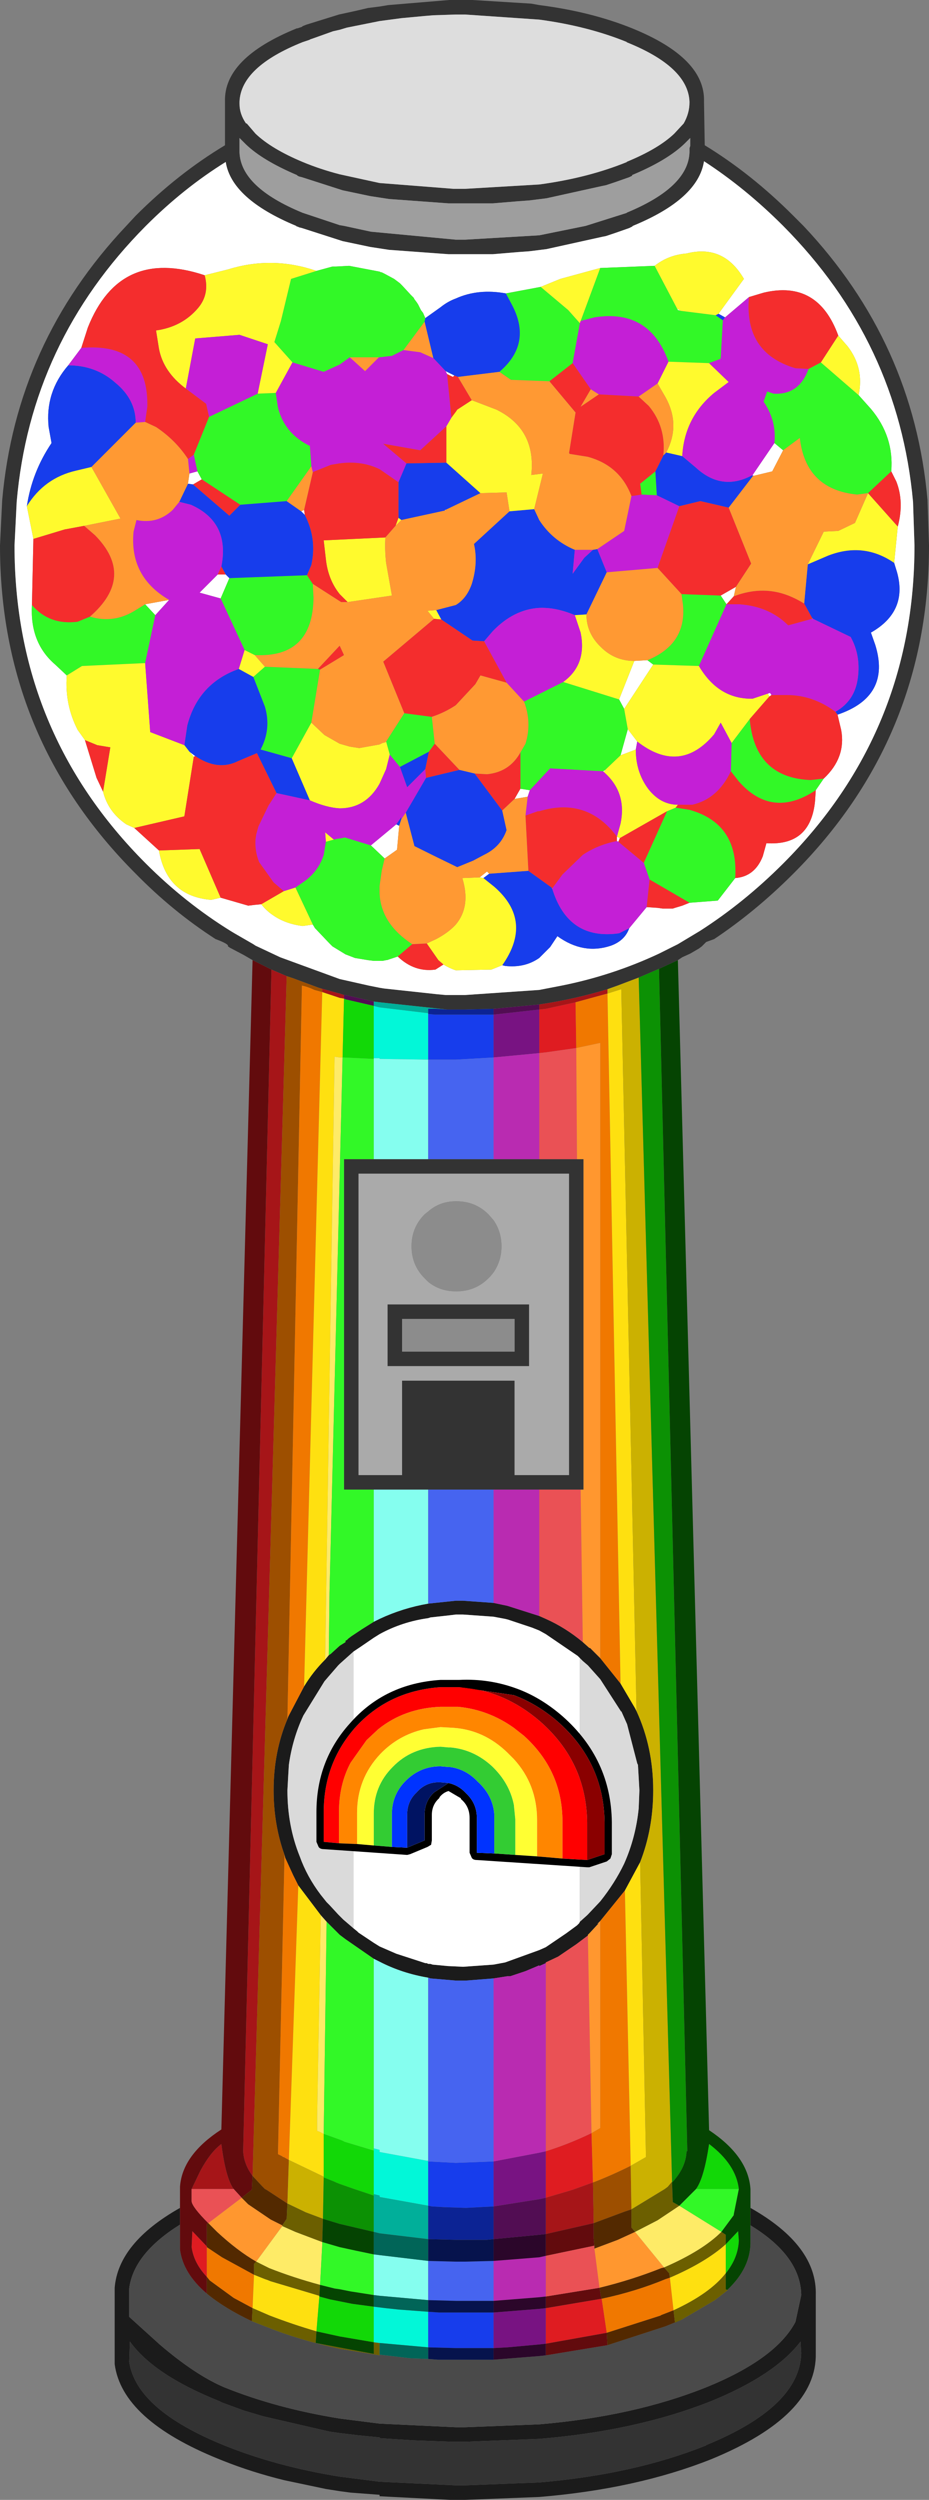 <?xml version="1.0" encoding="UTF-8" standalone="no"?>
<svg xmlns:ffdec="https://www.free-decompiler.com/flash" xmlns:xlink="http://www.w3.org/1999/xlink" ffdec:objectType="shape" height="172.1px" width="64.0px" xmlns="http://www.w3.org/2000/svg">
  <rect width="100%" height="100%" fill="#808080" stroke="none"/>
  <g transform="matrix(1.0, 0.0, 0.0, 1.0, 0.0, 172.1)">
    <path d="M43.15 -169.2 L43.2 -169.2 Q40.5 -170.3 37.15 -170.75 L32.05 -171.1 31.4 -171.1 29.85 -171.05 29.25 -171.0 27.65 -170.85 26.15 -170.65 23.9 -170.2 23.4 -170.05 22.95 -169.95 21.55 -169.45 21.4 -169.4 21.3 -169.35 21.15 -169.3 21.0 -169.25 20.85 -169.2 Q16.6 -167.5 16.5 -165.1 L16.5 -164.95 Q16.5 -164.25 16.95 -163.6 L17.0 -163.6 17.6 -162.9 Q18.7 -161.85 20.85 -160.95 22.05 -160.45 23.4 -160.1 L26.15 -159.5 31.25 -159.1 31.4 -159.1 32.05 -159.1 37.15 -159.4 Q40.5 -159.85 43.2 -160.95 L43.15 -160.95 Q45.35 -161.85 46.45 -162.9 L47.1 -163.6 Q47.5 -164.3 47.5 -165.05 L47.5 -165.1 Q47.4 -167.5 43.15 -169.2 M47.55 -162.05 L47.55 -162.6 47.15 -162.2 Q45.95 -161.05 43.55 -160.05 L43.55 -160.0 43.35 -159.9 42.35 -159.55 41.75 -159.35 41.5 -159.3 37.65 -158.45 36.45 -158.3 35.75 -158.25 33.95 -158.1 33.4 -158.1 32.9 -158.1 32.6 -158.1 32.3 -158.1 32.05 -158.1 31.4 -158.1 31.1 -158.1 30.9 -158.1 26.8 -158.4 25.5 -158.6 23.6 -159.0 20.8 -159.9 20.6 -159.95 20.5 -160.0 20.45 -160.05 Q18.1 -161.05 16.95 -162.15 L16.9 -162.2 16.5 -162.6 16.5 -161.85 16.5 -161.6 Q16.6 -159.2 20.85 -157.45 L23.4 -156.6 23.7 -156.55 25.55 -156.15 31.4 -155.6 32.05 -155.6 37.15 -155.9 40.35 -156.55 43.2 -157.45 43.15 -157.45 Q47.4 -159.2 47.5 -161.6 L47.5 -161.85 47.5 -161.9 47.55 -162.05 M17.4 -106.0 L16.8 -106.35 15.85 -106.85 15.7 -106.95 Q15.8 -107.1 14.85 -107.45 11.9 -109.35 9.35 -111.95 0.0 -121.3 0.0 -134.55 L0.15 -137.65 Q1.1 -148.5 8.7 -156.55 L9.35 -157.25 Q12.25 -160.15 15.5 -162.1 L15.5 -165.1 Q15.4 -168.1 20.45 -170.15 L20.5 -170.15 20.8 -170.25 20.85 -170.3 21.1 -170.4 23.35 -171.1 24.5 -171.35 25.35 -171.55 26.15 -171.65 26.75 -171.75 30.95 -172.1 31.1 -172.1 31.25 -172.1 31.4 -172.1 32.05 -172.1 32.55 -172.1 36.6 -171.85 37.15 -171.75 Q40.7 -171.3 43.55 -170.15 48.6 -168.1 48.5 -165.1 L48.55 -162.1 Q51.75 -160.15 54.65 -157.25 L55.35 -156.55 Q62.95 -148.5 63.9 -137.65 L63.9 -137.6 64.0 -134.55 Q64.0 -121.3 54.65 -111.95 52.05 -109.35 49.2 -107.45 L48.65 -107.25 48.35 -106.95 48.15 -106.8 47.55 -106.45 47.0 -106.2 46.7 -106.0 46.05 -105.7 45.4 -105.4 44.0 -104.8 42.55 -104.25 41.85 -104.0 Q39.55 -103.3 37.15 -102.95 L34.0 -102.65 32.05 -102.6 31.55 -102.6 31.4 -102.6 30.8 -102.6 26.15 -103.1 25.75 -103.15 23.8 -103.6 23.7 -103.6 23.4 -103.7 23.2 -103.75 21.95 -104.1 20.2 -104.75 19.75 -104.9 18.7 -105.35 17.4 -106.0 M41.75 -155.85 L41.5 -155.8 37.65 -154.95 36.45 -154.8 35.75 -154.75 33.95 -154.6 33.4 -154.6 32.9 -154.6 32.6 -154.6 32.3 -154.6 32.05 -154.6 31.4 -154.6 31.1 -154.6 30.9 -154.6 26.8 -154.9 25.5 -155.1 23.6 -155.5 20.8 -156.4 20.6 -156.45 20.5 -156.5 20.45 -156.5 20.4 -156.55 Q15.95 -158.4 15.55 -160.95 12.65 -159.15 10.05 -156.55 2.1 -148.55 1.15 -137.55 L1.0 -134.55 Q1.0 -121.7 10.05 -112.65 12.75 -109.95 15.9 -108.0 L16.15 -107.85 17.45 -107.1 17.6 -107.0 18.45 -106.6 19.3 -106.2 23.4 -104.7 25.4 -104.25 25.9 -104.15 26.15 -104.1 26.45 -104.05 30.15 -103.65 30.7 -103.6 31.0 -103.6 31.05 -103.6 31.25 -103.6 31.4 -103.6 32.05 -103.6 37.15 -103.95 38.7 -104.25 Q42.2 -104.95 45.4 -106.45 L46.7 -107.1 48.2 -108.0 Q51.25 -109.95 53.95 -112.65 63.0 -121.7 63.0 -134.55 L62.9 -137.55 Q61.9 -148.55 53.95 -156.55 51.35 -159.15 48.5 -161.0 48.1 -158.4 43.6 -156.55 L43.55 -156.5 43.35 -156.4 42.35 -156.05 41.75 -155.85 M37.15 -92.3 L39.75 -92.3 40.2 -92.3 40.2 -69.55 40.0 -69.55 37.15 -69.55 34.0 -69.55 29.5 -69.55 25.75 -69.55 23.7 -69.55 23.7 -92.3 25.75 -92.3 29.5 -92.3 34.0 -92.3 37.15 -92.3 M26.7 -78.05 L26.7 -82.3 36.45 -82.3 36.45 -78.05 26.7 -78.05 M27.7 -81.3 L27.7 -79.05 35.45 -79.05 35.45 -81.3 27.7 -81.3 M27.7 -77.05 L35.45 -77.05 35.45 -70.55 39.2 -70.55 39.2 -91.3 24.7 -91.3 24.7 -70.55 27.7 -70.55 27.7 -77.05 M8.9 -9.5 L8.95 -10.9 Q10.6 -8.6 15.1 -6.8 L15.3 -6.7 16.8 -6.15 18.15 -5.75 22.7 -4.7 23.4 -4.6 24.65 -4.45 26.15 -4.3 26.15 -4.25 28.45 -4.1 31.15 -4.0 31.4 -4.0 32.05 -4.0 37.15 -4.2 Q43.85 -4.75 49.0 -6.8 53.4 -8.6 55.15 -10.9 L55.2 -10.1 Q55.1 -6.4 48.6 -3.75 L48.65 -3.75 Q43.65 -1.75 37.15 -1.2 L32.05 -1.0 31.4 -1.0 26.15 -1.25 23.4 -1.6 Q19.05 -2.3 15.45 -3.75 9.4 -6.2 8.9 -9.5" fill="#333333" fill-rule="evenodd" stroke="none"/>
    <path d="M51.7 -20.1 Q56.3 -17.5 56.2 -14.1 L56.2 -10.1 Q56.3 -5.8 49.0 -2.8 43.85 -0.75 37.15 -0.2 L32.05 0.0 31.4 0.0 31.0 0.0 26.15 -0.25 26.15 -0.35 24.15 -0.5 23.4 -0.6 22.45 -0.75 19.6 -1.35 Q17.35 -1.9 15.35 -2.7 L15.1 -2.8 Q8.4 -5.5 7.9 -9.35 L7.9 -14.6 Q8.15 -17.7 12.4 -20.1 L12.4 -18.95 Q9.2 -16.95 8.9 -14.55 L8.9 -12.6 11.0 -10.7 Q13.45 -8.6 15.45 -7.75 19.05 -6.3 23.4 -5.6 L26.15 -5.25 31.4 -5.0 32.05 -5.0 37.15 -5.2 Q43.65 -5.75 48.65 -7.75 53.45 -9.7 54.8 -12.25 L55.2 -14.1 Q55.15 -16.8 51.7 -18.9 L51.7 -20.1 M20.95 -56.0 Q21.55 -57.0 22.4 -57.85 L22.65 -58.15 22.8 -58.25 22.85 -58.3 23.4 -58.8 23.8 -59.05 23.8 -59.1 23.8 -59.15 23.9 -59.2 24.0 -59.3 24.2 -59.45 24.65 -59.75 24.95 -59.95 25.75 -60.45 26.15 -60.65 Q27.75 -61.4 29.5 -61.7 L31.4 -61.9 31.9 -61.9 34.0 -61.75 34.95 -61.55 37.15 -60.85 37.6 -60.65 Q38.95 -60.05 40.15 -59.05 L40.6 -58.65 40.65 -58.65 41.15 -58.15 41.35 -57.95 42.75 -56.2 43.75 -54.5 43.85 -54.3 Q45.0 -51.8 45.0 -48.85 45.0 -46.2 44.1 -43.9 L43.05 -41.95 41.35 -39.85 41.15 -39.65 41.25 -39.7 40.65 -39.05 40.6 -39.0 40.5 -38.9 40.5 -38.85 39.7 -38.25 38.45 -37.4 37.6 -37.0 37.6 -36.95 37.15 -36.75 37.15 -36.8 36.2 -36.4 35.15 -36.05 35.0 -36.05 34.95 -36.05 34.0 -35.9 32.1 -35.75 31.9 -35.75 31.4 -35.75 29.65 -35.9 29.5 -35.95 Q27.7 -36.25 26.15 -37.05 L25.75 -37.25 23.8 -38.6 23.4 -38.9 22.65 -39.65 22.55 -39.75 22.5 -39.8 22.1 -40.25 20.55 -42.3 20.2 -43.0 19.65 -44.2 19.6 -44.4 Q18.85 -46.5 18.85 -48.85 18.85 -51.5 19.8 -53.75 L19.85 -53.9 19.9 -54.0 20.95 -56.0 M39.95 -39.8 L40.45 -40.25 40.5 -40.3 41.35 -41.2 Q42.35 -42.45 43.0 -43.8 43.8 -45.6 44.0 -47.6 L44.05 -48.85 43.95 -50.6 43.9 -50.7 43.2 -53.4 42.8 -54.3 42.8 -54.25 41.35 -56.5 40.5 -57.45 40.15 -57.75 39.95 -57.95 39.8 -58.1 37.6 -59.6 37.15 -59.85 36.65 -60.05 35.0 -60.6 34.8 -60.65 34.0 -60.8 31.9 -60.95 31.65 -60.95 31.4 -60.95 31.0 -60.9 29.65 -60.75 29.5 -60.7 Q27.7 -60.45 26.15 -59.6 L25.75 -59.35 24.8 -58.7 24.35 -58.4 23.4 -57.55 23.3 -57.45 22.65 -56.7 22.35 -56.35 20.9 -54.0 Q20.15 -52.4 19.9 -50.6 L19.85 -49.75 19.8 -48.85 Q19.8 -46.4 20.65 -44.3 21.15 -42.9 22.1 -41.65 L22.5 -41.15 22.7 -40.95 23.3 -40.3 23.4 -40.2 23.65 -39.95 24.35 -39.35 24.6 -39.15 24.7 -39.05 24.85 -38.95 25.15 -38.75 25.75 -38.35 26.15 -38.1 27.3 -37.6 29.3 -36.95 29.4 -36.95 29.5 -36.9 29.65 -36.9 29.8 -36.85 30.85 -36.75 31.9 -36.7 34.0 -36.85 34.8 -37.0 37.15 -37.85 37.6 -38.05 39.0 -39.0 39.75 -39.55 39.9 -39.7 39.95 -39.8 M8.9 -9.5 Q9.4 -6.2 15.45 -3.75 19.05 -2.3 23.4 -1.6 L26.15 -1.25 31.4 -1.0 32.05 -1.0 37.15 -1.2 Q43.65 -1.75 48.65 -3.75 L48.6 -3.75 Q55.1 -6.4 55.2 -10.1 L55.15 -10.9 Q53.4 -8.6 49.0 -6.8 43.85 -4.75 37.15 -4.2 L32.05 -4.0 31.4 -4.0 31.15 -4.0 28.45 -4.1 26.15 -4.25 26.15 -4.3 24.65 -4.45 23.4 -4.6 22.7 -4.7 18.15 -5.75 16.8 -6.15 15.3 -6.7 15.1 -6.8 Q10.6 -8.6 8.95 -10.9 L8.9 -9.5" fill="#1b1b1b" fill-rule="evenodd" stroke="none"/>
    <path d="M12.4 -18.95 L12.4 -17.25 Q12.6 -15.6 14.25 -14.2 15.45 -13.2 17.35 -12.3 L18.25 -11.95 Q20.6 -11.0 23.4 -10.4 L26.15 -9.95 26.15 -10.0 28.25 -9.75 29.5 -9.7 30.15 -9.65 30.7 -9.65 31.05 -9.65 31.4 -9.65 32.05 -9.65 34.0 -9.65 37.15 -9.9 37.6 -9.95 41.85 -10.65 45.85 -11.95 46.95 -12.4 49.25 -13.75 50.15 -14.45 50.1 -14.45 Q51.75 -16.0 51.7 -17.85 L51.7 -18.9 Q55.15 -16.8 55.2 -14.1 L54.8 -12.25 Q53.45 -9.7 48.65 -7.75 43.65 -5.75 37.15 -5.2 L32.05 -5.0 31.4 -5.0 26.15 -5.25 23.4 -5.6 Q19.05 -6.3 15.45 -7.75 13.45 -8.6 11.0 -10.7 L8.9 -12.6 8.9 -14.55 Q9.2 -16.95 12.4 -18.95" fill="#4a4a4a" fill-rule="evenodd" stroke="none"/>
    <path d="M43.15 -169.2 Q47.4 -167.5 47.5 -165.1 L47.5 -165.05 Q47.5 -164.3 47.1 -163.6 L46.45 -162.9 Q45.35 -161.85 43.15 -160.95 L43.2 -160.95 Q40.5 -159.85 37.15 -159.4 L32.05 -159.1 31.4 -159.1 31.25 -159.1 26.15 -159.5 23.4 -160.1 Q22.05 -160.45 20.85 -160.95 18.7 -161.85 17.6 -162.9 L17.0 -163.6 16.95 -163.6 Q16.5 -164.25 16.5 -164.95 L16.5 -165.1 Q16.6 -167.5 20.85 -169.2 L21.0 -169.25 21.15 -169.3 21.3 -169.35 21.4 -169.4 21.55 -169.45 22.95 -169.95 23.4 -170.05 23.9 -170.2 26.15 -170.65 27.65 -170.85 29.25 -171.0 29.85 -171.05 31.4 -171.1 32.05 -171.1 37.15 -170.75 Q40.5 -170.3 43.2 -169.2 L43.15 -169.2" fill="#dddddd" fill-rule="evenodd" stroke="none"/>
    <path d="M47.55 -162.05 L47.5 -161.9 47.5 -161.85 47.5 -161.6 Q47.4 -159.2 43.15 -157.45 L43.2 -157.45 40.35 -156.55 37.15 -155.9 32.05 -155.6 31.4 -155.6 25.55 -156.15 23.7 -156.55 23.4 -156.6 20.85 -157.45 Q16.6 -159.2 16.5 -161.6 L16.5 -161.85 16.5 -162.6 16.9 -162.2 16.95 -162.15 Q18.1 -161.05 20.45 -160.05 L20.5 -160.0 20.6 -159.95 20.8 -159.9 23.6 -159.0 25.5 -158.6 26.8 -158.4 30.9 -158.1 31.1 -158.1 31.4 -158.1 32.05 -158.1 32.3 -158.1 32.6 -158.1 32.9 -158.1 33.4 -158.1 33.95 -158.1 35.75 -158.25 36.45 -158.3 37.65 -158.45 41.5 -159.3 41.75 -159.35 42.35 -159.55 43.35 -159.9 43.55 -160.0 43.55 -160.05 Q45.95 -161.05 47.15 -162.2 L47.55 -162.6 47.55 -162.05" fill="#9e9e9e" fill-rule="evenodd" stroke="none"/>
    <path d="M41.75 -155.85 L42.35 -156.05 43.35 -156.4 43.55 -156.5 43.6 -156.55 Q48.1 -158.4 48.5 -161.0 51.35 -159.15 53.95 -156.55 61.9 -148.55 62.9 -137.55 L63.0 -134.55 Q63.0 -121.7 53.95 -112.65 51.25 -109.95 48.2 -108.0 L46.7 -107.1 45.4 -106.45 Q42.2 -104.95 38.7 -104.25 L37.15 -103.95 32.05 -103.6 31.4 -103.6 31.25 -103.6 31.05 -103.6 31.0 -103.6 30.7 -103.6 30.15 -103.65 26.45 -104.05 26.15 -104.1 25.9 -104.15 25.4 -104.25 23.4 -104.7 19.3 -106.2 18.45 -106.6 17.6 -107.0 17.45 -107.1 16.15 -107.85 15.9 -108.0 Q12.75 -109.95 10.05 -112.65 1.0 -121.7 1.0 -134.55 L1.15 -137.55 Q2.1 -148.55 10.05 -156.55 12.65 -159.15 15.55 -160.95 15.95 -158.4 20.4 -156.55 L20.45 -156.5 20.5 -156.5 20.6 -156.45 20.8 -156.4 23.6 -155.5 25.5 -155.1 26.8 -154.9 30.9 -154.6 31.1 -154.6 31.4 -154.6 32.05 -154.6 32.3 -154.6 32.6 -154.6 32.9 -154.6 33.4 -154.6 33.95 -154.6 35.75 -154.75 36.45 -154.8 37.65 -154.95 41.5 -155.8 41.75 -155.85 M45.1 -153.8 L41.35 -153.65 38.6 -152.9 37.25 -152.35 34.85 -151.9 Q32.95 -152.25 31.4 -151.55 30.85 -151.35 30.35 -150.95 L29.3 -150.2 29.15 -150.55 29.0 -150.75 28.9 -150.95 28.8 -151.15 28.7 -151.3 28.55 -151.5 28.5 -151.6 28.45 -151.65 28.3 -151.8 27.7 -152.45 27.55 -152.6 27.15 -152.9 26.5 -153.25 26.3 -153.35 26.25 -153.35 26.15 -153.4 24.05 -153.8 23.15 -153.75 22.9 -153.75 21.8 -153.45 Q18.75 -154.5 15.7 -153.55 L14.1 -153.15 Q8.25 -155.1 6.05 -149.55 L5.6 -148.15 4.7 -146.95 Q3.1 -145.1 3.35 -142.7 L3.55 -141.6 Q2.2 -139.6 1.85 -137.25 L2.3 -135.0 2.2 -130.45 Q2.05 -127.85 3.8 -126.35 L4.6 -125.6 Q4.45 -123.6 5.35 -121.85 L5.85 -121.15 6.65 -118.55 7.1 -117.6 Q7.45 -116.2 8.7 -115.35 L9.25 -115.1 10.95 -113.55 Q11.5 -110.4 14.55 -110.15 L15.2 -110.3 17.1 -109.75 17.5 -109.8 18.0 -109.85 Q18.35 -109.4 18.8 -109.1 19.65 -108.5 20.85 -108.35 L21.55 -108.45 21.7 -108.2 21.75 -108.15 22.7 -107.15 22.9 -106.95 23.8 -106.4 24.45 -106.15 25.35 -106.0 25.75 -105.95 26.15 -105.95 26.35 -105.95 26.6 -106.0 26.65 -106.0 27.4 -106.25 Q28.55 -105.15 30.0 -105.35 L30.55 -105.7 Q30.95 -105.45 31.4 -105.3 L33.85 -105.35 34.6 -105.65 34.8 -105.6 Q36.15 -105.45 37.15 -106.15 L37.8 -106.8 37.9 -106.9 38.4 -107.65 Q40.2 -106.35 42.1 -107.0 43.05 -107.35 43.35 -108.2 L44.55 -109.65 45.3 -109.6 45.65 -109.55 46.35 -109.55 46.5 -109.6 47.0 -109.75 47.5 -109.95 49.45 -110.1 50.65 -111.65 Q52.0 -111.75 52.55 -113.15 L52.8 -114.05 Q55.85 -113.85 56.15 -116.95 L56.2 -117.7 56.75 -118.5 Q58.3 -119.95 57.95 -121.85 L57.7 -122.9 Q61.4 -124.15 60.3 -127.7 L60.0 -128.55 Q62.55 -130.0 61.8 -132.7 L61.6 -133.35 61.85 -135.85 Q62.3 -137.55 61.75 -138.95 L61.4 -139.65 Q61.6 -142.05 60.0 -143.95 L59.15 -144.9 Q59.55 -146.75 58.4 -148.25 L57.75 -149.0 Q56.35 -152.85 52.6 -151.95 L51.6 -151.65 49.95 -150.25 49.5 -150.5 51.25 -152.9 Q49.85 -155.3 47.3 -154.65 46.05 -154.55 45.1 -153.8 M46.9 -150.7 L46.7 -150.75 46.65 -150.85 46.9 -150.7 M30.7 -146.55 L31.3 -146.25 31.2 -146.15 30.8 -146.35 30.7 -146.55 M30.65 -136.95 L30.65 -137.0 30.7 -137.0 30.65 -136.95 M21.0 -136.65 L20.75 -136.9 20.95 -137.0 21.0 -136.65 M13.3 -138.75 L12.95 -138.8 13.05 -139.5 13.6 -139.65 13.9 -139.1 13.3 -138.75 M15.55 -132.55 L15.8 -132.3 15.2 -130.9 13.75 -131.3 15.0 -132.55 15.55 -132.55 M10.0 -130.5 L11.65 -130.8 10.7 -129.75 10.0 -130.5 M13.05 -120.35 L13.45 -120.05 13.35 -120.0 13.05 -120.35 M25.55 -113.9 L27.3 -115.35 27.5 -115.25 27.35 -113.6 26.5 -113.0 25.55 -113.9 M35.85 -117.8 L36.5 -117.7 36.35 -117.25 35.45 -117.1 35.85 -117.8 M41.55 -119.0 L41.7 -119.1 41.6 -118.95 41.55 -119.0 M42.75 -120.1 L43.25 -121.9 43.9 -121.05 43.8 -120.5 42.75 -120.1 M43.0 -123.3 L42.65 -123.95 43.7 -126.6 44.6 -126.65 45.0 -126.35 43.0 -123.3 M33.7 -111.95 L33.3 -111.65 33.05 -111.7 33.55 -112.1 33.7 -111.95 M42.5 -114.2 L42.5 -114.5 42.7 -114.4 42.6 -114.15 42.5 -114.2 M53.35 -141.6 L53.95 -141.1 53.2 -139.65 51.95 -139.35 51.85 -139.35 51.85 -139.4 53.35 -141.6 M49.65 -131.1 L50.7 -131.7 50.55 -131.05 50.05 -130.5 49.65 -131.1 M53.15 -124.25 L53.0 -124.15 52.9 -124.35 53.05 -124.4 53.15 -124.25 M39.95 -39.8 L39.9 -39.7 39.75 -39.55 39.0 -39.0 37.6 -38.05 37.15 -37.85 34.8 -37.0 34.0 -36.85 31.9 -36.7 30.85 -36.75 29.8 -36.85 29.65 -36.9 29.5 -36.9 29.4 -36.95 29.3 -36.95 27.3 -37.6 26.15 -38.1 25.75 -38.35 25.15 -38.75 24.85 -38.95 24.7 -39.05 24.6 -39.15 24.35 -39.35 24.35 -58.4 24.8 -58.7 25.75 -59.35 26.15 -59.6 Q27.7 -60.45 29.5 -60.7 L29.65 -60.75 31.0 -60.9 31.4 -60.95 31.65 -60.95 31.9 -60.95 34.0 -60.8 34.8 -60.65 35.0 -60.6 36.65 -60.05 37.15 -59.85 37.6 -59.6 39.8 -58.1 39.95 -57.95 39.95 -39.8" fill="#ffffff" fill-rule="evenodd" stroke="none"/>
    <path d="M31.45 -89.4 L31.4 -89.4 Q30.3 -89.4 29.5 -88.7 L29.25 -88.5 Q28.35 -87.6 28.35 -86.3 28.35 -85.0 29.25 -84.1 L29.5 -83.85 Q30.3 -83.2 31.4 -83.2 L31.45 -83.2 Q32.75 -83.2 33.65 -84.1 L33.7 -84.15 33.8 -84.25 34.0 -84.5 Q34.55 -85.3 34.55 -86.3 34.55 -87.3 34.0 -88.1 L33.65 -88.5 Q32.75 -89.4 31.45 -89.4 M26.7 -78.05 L36.45 -78.05 36.45 -82.3 26.7 -82.3 26.7 -78.05 M27.7 -77.05 L27.7 -70.55 24.7 -70.55 24.7 -91.3 39.2 -91.3 39.2 -70.55 35.45 -70.55 35.45 -77.05 27.7 -77.05" fill="#aaaaaa" fill-rule="evenodd" stroke="none"/>
    <path d="M31.45 -89.4 Q32.75 -89.4 33.65 -88.5 L34.0 -88.1 Q34.55 -87.3 34.55 -86.3 34.55 -85.3 34.0 -84.5 L33.8 -84.25 33.7 -84.15 33.65 -84.1 Q32.75 -83.2 31.45 -83.2 L31.4 -83.2 Q30.3 -83.2 29.5 -83.85 L29.25 -84.1 Q28.35 -85.0 28.35 -86.3 28.35 -87.6 29.25 -88.5 L29.5 -88.7 Q30.3 -89.4 31.4 -89.4 L31.45 -89.4 M27.7 -81.3 L35.45 -81.3 35.45 -79.05 27.7 -79.05 27.7 -81.3" fill="#8c8c8c" fill-rule="evenodd" stroke="none"/>
    <path d="M39.95 -57.95 L40.15 -57.75 40.5 -57.45 41.35 -56.5 42.8 -54.25 42.8 -54.3 43.2 -53.4 43.9 -50.7 43.95 -50.6 44.05 -48.85 44.0 -47.6 Q43.8 -45.6 43.0 -43.8 42.35 -42.45 41.35 -41.2 L40.5 -40.3 40.45 -40.25 39.95 -39.8 39.95 -57.95 M24.35 -39.35 L23.65 -39.95 23.4 -40.2 23.3 -40.3 22.7 -40.95 22.5 -41.15 22.1 -41.65 Q21.15 -42.9 20.65 -44.3 19.8 -46.4 19.8 -48.85 L19.85 -49.75 19.9 -50.6 Q20.15 -52.4 20.9 -54.0 L22.35 -56.35 22.65 -56.7 23.3 -57.45 23.4 -57.55 24.35 -58.4 24.35 -39.35" fill="#dadada" fill-rule="evenodd" stroke="none"/>
    <path d="M37.15 -102.6 L37.6 -102.65 39.65 -103.1 39.7 -99.95 37.6 -99.65 37.15 -99.6 37.15 -102.6 M37.6 -24.0 Q39.2 -24.5 40.75 -25.25 L40.85 -21.85 39.6 -21.4 39.3 -21.3 37.6 -20.8 37.6 -24.0 M14.25 -15.35 Q13.35 -16.3 13.2 -17.4 L13.25 -18.5 14.25 -17.45 14.25 -17.4 14.25 -15.35 M37.6 -10.75 L37.6 -13.2 41.45 -13.85 41.8 -11.5 37.6 -10.75" fill="#df1c21" fill-rule="evenodd" stroke="none"/>
    <path d="M18.7 -105.35 L19.75 -104.9 17.4 -22.3 Q16.8 -23.1 16.75 -24.0 L18.7 -105.35 M21.95 -104.1 L23.2 -103.75 23.4 -103.7 23.7 -103.6 23.7 -103.35 23.4 -103.4 22.2 -103.8 22.2 -104.0 21.95 -104.1 M37.15 -102.95 Q39.55 -103.3 41.85 -104.0 L41.85 -103.7 39.65 -103.1 37.6 -102.65 37.15 -102.6 37.15 -102.95 M16.1 -21.4 L13.2 -21.4 13.8 -22.65 Q14.5 -23.95 15.25 -24.5 15.55 -22.15 16.1 -21.4 M37.6 -20.8 L39.3 -21.3 39.6 -21.4 40.85 -21.85 40.9 -19.05 37.6 -18.3 37.6 -20.8" fill="#a61518" fill-rule="evenodd" stroke="none"/>
    <path d="M17.4 -106.0 L18.7 -105.35 16.75 -24.0 Q16.8 -23.1 17.4 -22.3 L17.35 -21.35 16.65 -20.8 16.1 -21.4 Q15.55 -22.15 15.25 -24.5 14.5 -23.95 13.8 -22.65 L13.2 -21.4 13.2 -20.55 Q13.25 -20.15 14.35 -19.05 L14.25 -19.0 14.25 -17.45 13.25 -18.5 13.2 -17.4 Q13.35 -16.3 14.25 -15.35 L14.25 -14.2 Q12.6 -15.6 12.4 -17.25 L12.4 -18.95 12.4 -20.1 12.4 -21.55 Q12.55 -23.75 15.25 -25.5 L17.4 -106.0 M41.85 -10.65 L37.6 -9.95 37.6 -10.75 41.8 -11.5 41.85 -10.65 M37.6 -18.3 L40.9 -19.05 40.9 -18.0 40.95 -17.5 37.6 -16.8 37.6 -18.3 M37.6 -13.2 L37.6 -14.0 41.3 -14.6 41.4 -14.0 41.45 -13.85 37.6 -13.2" fill="#620b0d" fill-rule="evenodd" stroke="none"/>
    <path d="M37.15 -99.6 L37.6 -99.65 39.7 -99.95 39.75 -92.3 37.15 -92.3 37.15 -99.6 M37.15 -69.55 L40.0 -69.55 40.15 -59.05 Q38.95 -60.05 37.6 -60.65 L37.15 -60.85 37.15 -69.55 M37.6 -36.95 L37.6 -37.0 38.45 -37.4 39.7 -38.25 40.5 -38.85 40.75 -25.25 Q39.2 -24.5 37.6 -24.0 L37.6 -36.95 M16.1 -21.4 L16.65 -20.8 14.35 -19.05 Q13.25 -20.15 13.2 -20.55 L13.2 -21.4 16.1 -21.4 M37.6 -14.0 L37.6 -16.8 40.95 -17.5 40.95 -17.3 41.3 -14.6 37.6 -14.0" fill="#ea5155" fill-rule="evenodd" stroke="none"/>
    <path d="M31.05 -9.65 L30.7 -9.65 30.15 -9.65 31.05 -9.65" fill="#6b5f45" fill-rule="evenodd" stroke="none"/>
    <path d="M34.0 -99.3 L34.0 -102.25 37.15 -102.6 37.15 -99.6 34.0 -99.3 M34.0 -23.3 L37.15 -23.9 37.6 -24.0 37.6 -20.8 37.15 -20.7 34.0 -20.2 34.0 -23.3 M34.0 -12.9 L37.15 -13.15 37.6 -13.2 37.6 -10.75 37.15 -10.7 34.95 -10.5 34.0 -10.45 34.0 -12.9" fill="#781382" fill-rule="evenodd" stroke="none"/>
    <path d="M34.0 -99.3 L37.15 -99.6 37.15 -92.3 34.0 -92.3 34.0 -99.3 M34.0 -69.55 L37.15 -69.55 37.15 -60.85 34.95 -61.55 34.0 -61.75 34.0 -69.55 M34.0 -35.9 L34.95 -36.05 35.0 -36.05 35.15 -36.05 36.2 -36.4 37.15 -36.8 37.15 -36.75 37.6 -36.95 37.6 -24.0 37.15 -23.9 34.0 -23.3 34.0 -35.9 M34.0 -16.45 L37.15 -16.7 37.6 -16.8 37.6 -14.0 37.15 -13.95 34.0 -13.7 34.0 -16.45" fill="#b92bb1" fill-rule="evenodd" stroke="none"/>
    <path d="M23.7 -103.6 L23.8 -103.6 25.75 -103.15 25.75 -102.85 23.8 -103.3 23.7 -103.35 23.7 -103.6 M34.0 -102.65 L37.15 -102.95 37.15 -102.6 34.0 -102.25 34.0 -102.65 M34.0 -20.2 L37.15 -20.7 37.6 -20.8 37.6 -18.3 37.15 -18.25 34.0 -17.95 34.0 -20.2" fill="#520d53" fill-rule="evenodd" stroke="none"/>
    <path d="M37.6 -9.95 L37.15 -9.9 34.0 -9.65 34.0 -10.45 34.95 -10.5 37.15 -10.7 37.6 -10.75 37.6 -9.95 M34.0 -16.45 L34.0 -17.95 37.15 -18.25 37.6 -18.3 37.6 -16.8 37.15 -16.7 34.0 -16.45 M34.0 -12.9 L34.0 -13.7 37.15 -13.95 37.6 -14.0 37.6 -13.2 37.15 -13.15 34.0 -12.9" fill="#2b062a" fill-rule="evenodd" stroke="none"/>
    <path d="M19.75 -104.9 L20.2 -104.75 21.95 -104.1 22.2 -104.0 22.2 -103.8 21.65 -103.95 Q21.35 -104.1 21.0 -104.2 L20.8 -104.25 19.8 -53.75 Q18.85 -51.5 18.85 -48.85 18.85 -46.5 19.6 -44.4 L19.15 -23.8 19.25 -23.75 19.45 -23.65 19.5 -23.6 19.55 -23.6 19.9 -23.4 19.8 -20.4 18.35 -21.35 18.25 -21.4 18.05 -21.6 17.4 -22.3 19.75 -104.9 M43.45 -23.0 L43.5 -20.0 43.05 -19.85 40.9 -19.05 40.85 -21.85 Q42.15 -22.35 43.45 -23.0" fill="#9d4f00" fill-rule="evenodd" stroke="none"/>
    <path d="M22.2 -103.8 L20.95 -56.0 19.9 -54.0 19.85 -53.9 19.8 -53.75 20.8 -104.25 21.0 -104.2 Q21.35 -104.1 21.65 -103.95 L22.2 -103.8 M39.7 -99.95 L39.65 -103.1 41.85 -103.7 42.75 -56.2 41.35 -57.95 41.35 -100.3 39.7 -99.95 M41.35 -39.85 L43.05 -41.95 43.45 -23.0 Q42.15 -22.35 40.85 -21.85 L40.75 -25.25 41.35 -25.6 41.35 -39.85 M19.6 -44.4 L19.65 -44.2 20.2 -43.0 20.55 -42.3 19.9 -23.4 19.55 -23.6 19.5 -23.6 19.45 -23.65 19.25 -23.75 19.15 -23.8 19.6 -44.4 M14.25 -17.4 L15.3 -16.7 17.5 -15.5 17.4 -13.2 16.1 -13.9 14.45 -15.1 14.25 -15.35 14.25 -17.4 M46.15 -15.3 L46.4 -13.05 45.5 -12.7 45.55 -12.7 41.8 -11.5 41.45 -13.85 Q43.8 -14.35 45.85 -15.2 L46.15 -15.3" fill="#f07800" fill-rule="evenodd" stroke="none"/>
    <path d="M39.75 -92.3 L39.7 -99.95 41.35 -100.3 41.35 -57.95 41.15 -58.15 40.65 -58.65 40.6 -58.65 40.15 -59.05 40.0 -69.55 40.2 -69.55 40.2 -92.3 39.75 -92.3 M40.5 -38.85 L40.5 -38.9 40.6 -39.0 40.65 -39.05 41.25 -39.7 41.15 -39.65 41.35 -39.85 41.35 -25.6 40.75 -25.25 40.5 -38.85 M16.65 -20.8 L16.9 -20.55 17.1 -20.35 18.65 -19.3 19.45 -18.9 19.45 -18.85 17.65 -16.4 Q16.35 -17.15 14.95 -18.45 L14.35 -19.05 16.65 -20.8 M41.3 -14.6 L40.95 -17.3 42.55 -17.9 43.75 -18.45 45.75 -16.0 45.55 -15.95 Q43.55 -15.15 41.3 -14.6" fill="#ff972f" fill-rule="evenodd" stroke="none"/>
    <path d="M19.45 -18.9 L18.65 -19.3 17.1 -20.35 16.9 -20.55 16.65 -20.8 17.35 -21.35 17.4 -22.3 18.05 -21.6 18.25 -21.4 18.35 -21.35 19.8 -20.4 19.75 -19.35 19.45 -18.9 M14.25 -17.45 L14.25 -19.0 14.35 -19.05 14.95 -18.45 Q16.35 -17.15 17.65 -16.4 L17.5 -16.25 17.5 -15.5 15.3 -16.7 14.25 -17.4 14.25 -17.45 M14.25 -14.2 L14.25 -15.35 14.45 -15.1 16.1 -13.9 17.4 -13.2 17.35 -12.3 Q15.45 -13.2 14.25 -14.2 M46.95 -12.4 L45.85 -11.95 41.85 -10.65 41.8 -11.5 45.55 -12.7 45.5 -12.7 46.4 -13.05 46.5 -12.2 46.95 -12.4 M40.95 -17.3 L40.95 -17.5 40.9 -18.0 40.9 -19.05 43.05 -19.85 43.5 -20.0 43.5 -18.75 43.75 -18.45 42.55 -17.9 40.95 -17.3 M45.75 -16.0 L46.1 -15.6 46.15 -15.3 45.85 -15.2 Q43.8 -14.35 41.45 -13.85 L41.4 -14.0 41.3 -14.6 Q43.55 -15.15 45.55 -15.95 L45.75 -16.0" fill="#532900" fill-rule="evenodd" stroke="none"/>
    <path d="M23.7 -103.35 L23.6 -99.3 23.4 -99.3 23.05 -99.35 22.4 -57.85 Q21.55 -57.0 20.95 -56.0 L22.2 -103.8 23.4 -103.4 23.7 -103.35 M42.75 -56.2 L41.85 -103.7 42.8 -104.0 43.85 -54.3 43.75 -54.5 42.75 -56.2 M44.1 -43.9 L44.5 -23.6 43.45 -23.0 43.05 -41.95 44.1 -43.9 M20.55 -42.3 L22.1 -40.25 21.85 -26.4 21.85 -25.4 22.0 -25.35 22.3 -25.2 22.3 -22.25 19.9 -23.4 20.55 -42.3 M21.8 -11.6 Q20.1 -12.1 18.55 -12.7 L17.4 -13.2 17.5 -15.5 18.25 -15.2 18.4 -15.15 18.65 -15.05 22.0 -14.05 22.0 -14.0 21.8 -11.6 M50.0 -17.6 L50.0 -15.6 Q48.9 -14.2 46.4 -13.05 L46.15 -15.3 Q48.6 -16.35 50.0 -17.6" fill="#fee010" fill-rule="evenodd" stroke="none"/>
    <path d="M22.4 -57.85 L23.05 -99.35 23.4 -99.3 23.6 -99.3 22.7 -62.45 22.65 -58.15 22.4 -57.85 M22.1 -40.25 L22.5 -39.8 22.3 -25.2 22.0 -25.35 21.85 -25.4 21.85 -26.4 22.1 -40.25 M19.45 -18.85 L20.35 -18.45 22.2 -17.75 22.2 -17.6 22.05 -14.8 Q20.2 -15.3 18.55 -15.95 L17.65 -16.4 19.45 -18.85 M43.75 -18.45 L45.3 -19.25 46.8 -20.25 49.7 -18.45 Q48.4 -17.15 45.75 -16.0 L43.75 -18.45" fill="#feeb67" fill-rule="evenodd" stroke="none"/>
    <path d="M41.85 -104.0 L42.55 -104.25 44.0 -104.8 46.3 -21.9 46.0 -21.55 45.8 -21.4 43.5 -20.0 43.45 -23.0 44.5 -23.6 44.1 -43.9 Q45.0 -46.2 45.0 -48.85 45.0 -51.8 43.85 -54.3 L42.8 -104.0 41.85 -103.7 41.85 -104.0 M19.9 -23.4 L22.3 -22.25 22.3 -22.2 22.25 -19.35 21.05 -19.8 20.95 -19.85 19.8 -20.4 19.9 -23.4" fill="#cbb101" fill-rule="evenodd" stroke="none"/>
    <path d="M43.5 -20.0 L45.8 -21.4 46.0 -21.55 46.3 -21.9 46.3 -21.85 46.35 -20.5 46.8 -20.25 45.3 -19.25 43.75 -18.45 43.5 -18.75 43.5 -20.0 M19.45 -18.9 L19.75 -19.35 19.8 -20.4 20.95 -19.85 21.05 -19.8 22.25 -19.35 22.2 -17.75 20.35 -18.45 19.45 -18.85 19.45 -18.9 M17.5 -15.5 L17.5 -16.25 17.65 -16.4 18.55 -15.95 Q20.2 -15.3 22.05 -14.8 L22.0 -14.05 18.65 -15.05 18.4 -15.15 18.25 -15.2 17.5 -15.5 M17.35 -12.3 L17.4 -13.2 18.55 -12.7 Q20.1 -12.1 21.8 -11.6 L21.75 -10.8 25.75 -10.05 25.75 -10.85 26.15 -10.8 26.15 -10.0 26.15 -9.95 23.4 -10.4 Q20.6 -11.0 18.25 -11.95 L17.35 -12.3 M50.1 -14.45 L50.15 -14.45 49.25 -13.75 46.95 -12.4 46.5 -12.2 46.4 -13.05 Q48.9 -14.2 50.0 -15.6 L50.0 -14.5 50.1 -14.45 M49.7 -18.45 L50.0 -18.25 50.0 -17.6 Q48.6 -16.35 46.15 -15.3 L46.1 -15.6 45.75 -16.0 Q48.4 -17.15 49.7 -18.45" fill="#6c5f00" fill-rule="evenodd" stroke="none"/>
    <path d="M23.7 -103.35 L23.8 -103.3 25.75 -102.85 25.75 -99.25 25.75 -99.2 23.65 -99.3 23.6 -99.3 23.7 -103.35 M22.3 -22.25 L22.3 -25.2 23.55 -24.75 23.65 -24.7 23.75 -24.65 25.75 -24.05 25.75 -21.05 25.75 -20.95 24.85 -21.25 24.55 -21.35 24.4 -21.4 23.4 -21.75 23.15 -21.85 23.05 -21.9 22.3 -22.2 22.3 -22.25 M25.75 -13.3 L25.75 -10.85 23.4 -11.25 21.8 -11.6 22.0 -14.0 22.75 -13.8 24.25 -13.5 25.75 -13.3 M50.0 -17.6 L50.85 -18.5 50.9 -17.85 Q50.85 -16.65 50.0 -15.6 L50.0 -17.6 M47.95 -21.4 Q48.5 -22.15 48.85 -24.5 50.7 -23.1 50.9 -21.4 L47.95 -21.4" fill="#12d807" fill-rule="evenodd" stroke="none"/>
    <path d="M41.35 -153.65 L45.1 -153.8 46.65 -150.85 46.7 -150.75 46.9 -150.7 49.3 -150.4 49.8 -150.05 49.65 -147.4 48.85 -147.1 46.05 -147.2 Q44.75 -150.85 40.95 -150.25 L40.0 -150.0 41.35 -153.65 M59.15 -144.9 L60.0 -143.95 Q61.6 -142.05 61.4 -139.65 L59.8 -138.15 59.05 -138.05 Q55.5 -138.4 55.1 -141.95 L53.95 -141.1 53.35 -141.6 Q53.5 -143.15 52.6 -144.45 L52.85 -145.15 53.3 -145.0 Q55.05 -144.9 55.7 -146.7 L56.55 -147.15 59.15 -144.9 M56.75 -118.5 L56.2 -117.7 Q53.2 -115.7 50.9 -118.3 L50.35 -119.0 50.4 -120.95 51.65 -122.6 Q52.0 -118.55 55.85 -118.4 L56.75 -118.5 M50.65 -111.65 L49.45 -110.1 47.5 -109.95 44.75 -111.55 44.35 -112.7 45.95 -116.25 46.55 -116.5 47.5 -116.35 Q50.9 -115.4 50.65 -111.65 M27.4 -106.25 L26.65 -106.0 26.6 -106.0 26.35 -105.95 26.15 -105.95 25.75 -105.95 25.35 -106.0 24.45 -106.15 23.8 -106.4 22.9 -106.95 22.7 -107.15 21.75 -108.15 21.7 -108.2 21.55 -108.45 20.35 -111.0 21.0 -111.45 Q21.95 -112.15 22.3 -113.25 L22.45 -114.15 23.0 -114.3 23.2 -114.35 23.55 -114.4 23.75 -114.45 25.55 -113.9 26.5 -113.0 26.3 -112.15 26.15 -111.1 26.15 -110.6 Q26.25 -108.5 28.4 -107.1 L27.4 -106.25 M4.6 -125.6 L3.8 -126.35 Q2.05 -127.85 2.2 -130.45 3.4 -129.05 5.35 -129.3 L6.2 -129.65 Q7.85 -129.15 9.35 -130.1 L10.0 -130.5 10.7 -129.75 10.0 -126.45 5.65 -126.25 4.6 -125.6 M21.8 -153.45 L22.9 -153.75 23.15 -153.75 24.05 -153.8 26.15 -153.4 26.25 -153.35 26.3 -153.35 26.5 -153.25 27.15 -152.9 27.55 -152.6 27.7 -152.45 28.3 -151.8 28.45 -151.65 28.5 -151.6 28.55 -151.5 28.7 -151.3 28.8 -151.15 28.9 -150.95 29.0 -150.75 29.15 -150.55 29.3 -150.2 29.25 -149.95 27.8 -148.0 27.0 -147.6 26.15 -147.5 26.1 -147.5 24.1 -147.5 23.4 -147.0 22.3 -146.5 20.15 -147.15 18.9 -148.55 19.35 -150.0 20.05 -152.9 21.8 -153.45 M34.85 -151.9 L37.25 -152.35 39.15 -150.75 39.95 -149.85 39.45 -147.1 37.85 -145.85 35.2 -145.95 34.4 -146.5 Q36.7 -148.45 35.25 -151.15 L34.85 -151.9 M17.75 -145.0 L19.0 -145.05 19.15 -144.05 Q19.6 -142.25 21.35 -141.4 L21.45 -140.0 19.75 -137.6 16.55 -137.35 13.9 -139.1 13.6 -139.65 13.35 -140.8 14.4 -143.4 17.75 -145.0 M44.2 -138.05 L44.1 -138.8 45.15 -139.65 45.25 -138.0 44.2 -138.05 M15.8 -132.3 L21.15 -132.5 21.55 -131.9 21.6 -130.95 Q21.55 -126.8 17.55 -127.0 L16.85 -127.35 15.2 -130.9 15.8 -132.3 M18.25 -126.2 L21.9 -126.05 22.05 -126.0 21.45 -122.35 20.1 -119.9 17.95 -120.5 Q18.7 -121.9 18.25 -123.45 L17.45 -125.5 18.25 -126.2 M26.6 -121.05 L27.85 -123.0 29.75 -122.75 29.95 -120.9 29.55 -120.35 27.55 -119.3 26.85 -120.15 26.6 -121.05 M36.1 -123.8 L38.8 -125.15 42.65 -123.95 43.0 -123.3 43.25 -121.9 42.75 -120.1 41.7 -119.1 41.55 -119.0 37.9 -119.2 36.5 -117.7 35.85 -117.8 35.85 -120.3 36.2 -120.9 Q36.65 -122.35 36.1 -123.8 M23.6 -99.3 L23.65 -99.3 25.75 -99.2 25.75 -92.3 23.7 -92.3 23.7 -69.55 25.75 -69.55 25.75 -60.45 24.95 -59.95 24.65 -59.75 24.2 -59.45 24.0 -59.3 23.9 -59.2 23.8 -59.15 23.8 -59.1 23.8 -59.05 23.4 -58.8 22.85 -58.3 22.8 -58.25 22.65 -58.15 22.7 -62.45 23.6 -99.3 M46.95 -131.2 L49.65 -131.1 50.05 -130.5 48.15 -126.25 45.0 -126.35 44.6 -126.65 Q47.3 -127.75 47.05 -130.45 L46.95 -131.2 M22.5 -39.8 L22.55 -39.75 22.65 -39.65 23.4 -38.9 23.8 -38.6 25.75 -37.25 25.75 -24.2 25.75 -24.05 23.75 -24.65 23.65 -24.7 23.55 -24.75 22.3 -25.2 22.5 -39.8 M22.05 -14.8 L22.2 -17.6 22.2 -17.75 23.4 -17.4 24.55 -17.15 25.75 -16.9 25.75 -14.1 24.15 -14.35 23.4 -14.5 23.05 -14.55 22.05 -14.8 M46.8 -20.25 L47.95 -21.4 50.9 -21.4 50.55 -19.65 50.55 -19.6 49.7 -18.45 46.8 -20.25" fill="#32f827" fill-rule="evenodd" stroke="none"/>
    <path d="M44.0 -104.8 L45.4 -105.4 47.35 -24.0 47.3 -24.0 Q47.25 -22.85 46.3 -21.85 L46.3 -21.9 44.0 -104.8 M25.75 -18.45 L23.4 -19.0 22.25 -19.35 22.3 -22.2 23.05 -21.9 23.15 -21.85 23.4 -21.75 24.4 -21.4 24.55 -21.35 24.85 -21.25 25.75 -20.95 25.75 -18.45" fill="#0c9104" fill-rule="evenodd" stroke="none"/>
    <path d="M45.4 -105.4 L46.05 -105.7 46.7 -106.0 48.85 -25.45 Q51.55 -23.65 51.7 -21.4 L51.7 -20.1 51.7 -18.9 51.7 -17.85 Q51.75 -16.0 50.1 -14.45 L50.0 -14.5 50.0 -15.6 Q50.85 -16.65 50.9 -17.85 L50.85 -18.5 50.0 -17.6 50.0 -18.25 49.7 -18.45 50.55 -19.6 50.55 -19.65 50.9 -21.4 Q50.7 -23.1 48.85 -24.5 48.5 -22.15 47.95 -21.4 L46.8 -20.25 46.35 -20.5 46.3 -21.85 Q47.25 -22.85 47.3 -24.0 L47.35 -24.0 45.4 -105.4 M22.2 -17.75 L22.25 -19.35 23.4 -19.0 25.75 -18.45 25.75 -16.9 24.55 -17.15 23.4 -17.4 22.2 -17.75 M25.75 -10.85 L25.75 -10.05 21.75 -10.8 21.8 -11.6 23.4 -11.25 25.75 -10.85 M22.0 -14.05 L22.05 -14.8 23.05 -14.55 23.4 -14.5 24.15 -14.35 25.75 -14.1 25.75 -13.3 24.25 -13.5 22.75 -13.8 22.0 -14.0 22.0 -14.05" fill="#054402" fill-rule="evenodd" stroke="none"/>
    <path d="M25.75 -99.25 L25.75 -102.85 26.15 -102.75 29.5 -102.35 29.5 -102.3 29.5 -99.15 26.15 -99.2 26.15 -99.25 25.75 -99.25 M25.75 -24.05 L25.75 -24.2 26.15 -24.1 26.15 -23.95 29.4 -23.35 29.5 -23.35 29.5 -23.3 29.5 -20.25 26.15 -20.85 26.15 -20.95 25.75 -21.05 25.75 -24.05 M26.15 -10.8 L25.75 -10.85 25.75 -13.3 26.55 -13.2 27.5 -13.1 29.5 -12.95 29.5 -10.5 26.15 -10.8" fill="#02f7d8" fill-rule="evenodd" stroke="none"/>
    <path d="M25.75 -99.2 L25.75 -99.25 26.15 -99.25 26.15 -99.2 29.5 -99.15 29.5 -92.3 25.75 -92.3 25.75 -99.2 M25.75 -69.55 L29.5 -69.55 29.5 -61.7 Q27.75 -61.4 26.15 -60.65 L25.75 -60.45 25.75 -69.55 M25.75 -37.25 L26.15 -37.05 Q27.7 -36.25 29.5 -35.95 L29.5 -23.35 29.4 -23.35 26.15 -23.95 26.15 -24.1 25.75 -24.2 25.75 -37.25 M25.75 -16.9 L26.15 -16.85 29.5 -16.45 29.5 -13.75 26.15 -14.05 25.75 -14.1 25.75 -16.9" fill="#85feef" fill-rule="evenodd" stroke="none"/>
    <path d="M25.75 -103.15 L26.15 -103.1 30.8 -102.6 30.0 -102.65 29.5 -102.65 29.5 -102.35 26.15 -102.75 25.75 -102.85 25.75 -103.15 M25.75 -20.95 L25.75 -21.05 26.15 -20.95 26.15 -20.85 29.5 -20.25 29.5 -17.95 26.15 -18.35 25.75 -18.45 25.75 -20.95" fill="#01af9a" fill-rule="evenodd" stroke="none"/>
    <path d="M25.75 -16.9 L25.75 -18.45 26.15 -18.35 29.5 -17.95 29.5 -16.45 26.15 -16.85 25.75 -16.9 M26.15 -10.0 L26.15 -10.8 29.5 -10.5 29.5 -9.7 28.25 -9.75 26.15 -10.0 M29.5 -13.75 L29.5 -12.95 27.5 -13.1 26.55 -13.2 25.75 -13.3 25.75 -14.1 26.15 -14.05 29.5 -13.75" fill="#016558" fill-rule="evenodd" stroke="none"/>
    <path d="M49.8 -150.05 L49.3 -150.4 49.5 -150.5 49.95 -150.25 49.8 -150.05 M61.6 -133.35 L61.8 -132.7 Q62.55 -130.0 60.0 -128.55 L60.3 -127.7 Q61.4 -124.15 57.7 -122.9 L57.55 -123.1 Q58.9 -123.85 59.1 -125.45 59.3 -127.0 58.6 -128.25 L56.0 -129.5 55.95 -129.55 55.4 -130.55 55.65 -133.25 57.05 -133.85 Q59.5 -134.8 61.6 -133.35 M43.35 -108.2 Q43.05 -107.35 42.1 -107.0 40.2 -106.35 38.4 -107.65 L37.9 -106.9 37.8 -106.8 37.15 -106.15 Q36.15 -105.45 34.8 -105.6 L34.6 -105.65 Q36.75 -108.7 34.05 -111.05 L33.3 -111.65 33.7 -111.95 36.4 -112.15 38.0 -111.0 38.05 -110.9 Q39.15 -107.35 42.65 -107.85 L43.35 -108.2 M1.85 -137.25 Q2.2 -139.6 3.55 -141.6 L3.35 -142.7 Q3.1 -145.1 4.7 -146.95 6.6 -146.95 7.95 -145.75 9.35 -144.6 9.35 -143.0 L6.3 -139.95 5.25 -139.7 Q3.05 -139.2 1.85 -137.25 M29.3 -150.2 L30.35 -150.95 Q30.85 -151.35 31.4 -151.55 32.95 -152.25 34.85 -151.9 L35.25 -151.15 Q36.7 -148.45 34.4 -146.5 L31.55 -146.15 31.3 -146.25 30.7 -146.55 29.85 -147.45 29.25 -149.95 29.3 -150.2 M30.75 -140.25 L33.1 -138.15 30.7 -137.0 30.65 -137.0 30.65 -136.95 27.65 -136.3 27.45 -136.45 27.45 -138.9 28.0 -140.2 30.75 -140.25 M35.1 -136.9 L36.8 -137.05 37.15 -136.3 Q38.05 -134.9 39.6 -134.25 L39.45 -132.6 40.25 -133.7 40.85 -134.25 41.15 -134.3 41.8 -132.7 40.4 -129.8 39.6 -129.75 Q38.3 -130.3 37.15 -130.25 35.4 -130.15 33.95 -128.65 L33.35 -127.95 32.55 -128.0 30.4 -129.45 30.05 -130.1 31.4 -130.45 Q32.15 -130.9 32.5 -131.9 32.95 -133.35 32.65 -134.65 L35.1 -136.9 M45.15 -139.65 L45.7 -140.75 45.9 -140.95 47.0 -140.7 47.95 -139.9 Q49.75 -138.25 51.85 -139.4 L51.85 -139.35 51.85 -139.3 50.2 -137.15 48.25 -137.6 46.8 -137.25 45.25 -138.0 45.15 -139.65 M20.75 -136.9 L21.0 -136.65 Q21.85 -135.0 21.45 -133.2 L21.15 -132.5 15.8 -132.3 15.55 -132.55 15.25 -133.1 Q15.85 -136.15 13.15 -137.35 L12.35 -137.55 12.95 -138.8 13.3 -138.75 15.8 -136.6 16.55 -137.35 19.75 -137.6 20.75 -136.9 M16.45 -126.05 L17.45 -125.5 18.25 -123.45 Q18.7 -121.9 17.95 -120.5 L20.1 -119.9 21.35 -117.0 19.05 -117.5 17.7 -120.25 16.4 -119.7 Q15.0 -119.0 13.45 -120.05 L13.05 -120.35 12.7 -120.8 12.9 -122.15 Q13.65 -125.05 16.45 -126.05 M27.3 -115.35 L27.65 -115.85 27.65 -115.7 27.5 -115.25 27.3 -115.35 M27.95 -116.15 L29.35 -118.55 31.65 -119.1 32.7 -118.85 34.6 -116.3 34.9 -114.95 Q34.5 -113.8 33.35 -113.25 L32.6 -112.85 31.5 -112.4 Q30.05 -113.1 28.55 -113.85 L27.95 -116.15 M29.3 -119.15 L28.05 -117.9 27.55 -119.3 29.55 -120.35 29.3 -119.15 M29.5 -102.3 L29.95 -102.25 34.0 -102.25 34.0 -99.3 31.4 -99.15 30.2 -99.15 29.5 -99.15 29.5 -102.3 M29.5 -23.3 L30.45 -23.25 31.4 -23.2 34.0 -23.3 34.0 -20.2 32.1 -20.1 30.6 -20.15 29.75 -20.2 29.5 -20.25 29.5 -23.3 M29.5 -12.95 L30.25 -12.9 31.05 -12.9 31.4 -12.9 32.05 -12.9 34.0 -12.9 34.0 -10.45 32.95 -10.45 32.25 -10.45 32.05 -10.45 31.4 -10.45 29.5 -10.5 29.5 -12.95" fill="#173dec" fill-rule="evenodd" stroke="none"/>
    <path d="M29.5 -99.15 L30.2 -99.15 31.4 -99.15 34.0 -99.3 34.0 -92.3 29.5 -92.3 29.5 -99.15 M29.5 -69.55 L34.0 -69.55 34.0 -61.75 31.9 -61.9 31.4 -61.9 29.5 -61.7 29.5 -69.55 M29.5 -35.95 L29.65 -35.9 31.4 -35.75 31.9 -35.75 32.1 -35.75 34.0 -35.9 34.0 -23.3 31.4 -23.2 30.45 -23.25 29.5 -23.3 29.5 -23.35 29.5 -35.95 M29.5 -16.45 L31.4 -16.4 32.0 -16.4 34.0 -16.45 34.0 -13.7 32.05 -13.7 31.4 -13.7 29.5 -13.75 29.5 -16.45" fill="#4664f0" fill-rule="evenodd" stroke="none"/>
    <path d="M30.8 -102.6 L31.4 -102.6 31.55 -102.6 32.05 -102.6 34.0 -102.65 34.0 -102.25 29.95 -102.25 29.5 -102.3 29.5 -102.35 29.5 -102.65 30.0 -102.65 30.8 -102.6 M29.5 -20.25 L29.75 -20.2 30.6 -20.15 32.1 -20.1 34.0 -20.2 34.0 -17.95 33.55 -17.9 32.4 -17.9 32.0 -17.9 31.4 -17.9 29.5 -17.95 29.5 -20.25" fill="#0c2394" fill-rule="evenodd" stroke="none"/>
    <path d="M34.0 -9.65 L32.05 -9.65 31.4 -9.65 31.05 -9.65 30.15 -9.65 29.5 -9.7 29.5 -10.5 31.4 -10.45 32.05 -10.45 32.25 -10.45 32.95 -10.45 34.0 -10.45 34.0 -9.65 M34.0 -17.95 L34.0 -16.45 32.0 -16.4 31.4 -16.4 29.5 -16.45 29.5 -17.95 31.4 -17.9 32.0 -17.9 32.4 -17.9 33.55 -17.9 34.0 -17.95 M34.0 -12.9 L32.05 -12.9 31.4 -12.9 31.05 -12.9 30.25 -12.9 29.5 -12.95 29.5 -13.75 31.4 -13.7 32.05 -13.7 34.0 -13.7 34.0 -12.9" fill="#06134d" fill-rule="evenodd" stroke="none"/>
    <path d="M41.35 -153.65 L40.0 -150.0 39.95 -149.85 39.15 -150.75 37.25 -152.35 38.6 -152.9 41.35 -153.65 M46.05 -147.2 L48.85 -147.1 50.2 -145.8 49.2 -145.05 Q47.15 -143.35 47.0 -140.7 L45.9 -140.95 Q46.9 -142.85 45.85 -144.75 L45.3 -145.7 46.05 -147.2 M49.3 -150.4 L46.9 -150.7 46.65 -150.85 45.1 -153.8 Q46.05 -154.55 47.3 -154.65 49.85 -155.3 51.25 -152.9 L49.5 -150.5 49.3 -150.4 M57.75 -149.0 L58.4 -148.25 Q59.55 -146.75 59.15 -144.9 L56.55 -147.15 57.75 -149.0 M61.85 -135.85 L61.6 -133.35 Q59.5 -134.8 57.05 -133.85 L55.65 -133.25 56.75 -135.5 57.75 -135.55 58.9 -136.1 59.8 -138.15 61.85 -135.85 M34.6 -105.65 L33.85 -105.35 31.4 -105.3 Q30.95 -105.45 30.55 -105.7 L30.2 -106.0 29.4 -107.15 30.05 -107.45 Q30.9 -107.9 31.4 -108.45 32.45 -109.7 31.85 -111.65 L33.05 -111.7 33.3 -111.65 34.05 -111.05 Q36.75 -108.7 34.6 -105.65 M21.55 -108.45 L20.85 -108.35 Q19.65 -108.5 18.8 -109.1 18.35 -109.4 18.0 -109.85 L19.55 -110.75 20.35 -111.0 21.55 -108.45 M15.2 -110.3 L14.55 -110.15 Q11.5 -110.4 10.95 -113.55 L13.75 -113.65 15.2 -110.3 M9.25 -115.1 L8.7 -115.35 Q7.45 -116.2 7.1 -117.6 L7.6 -120.65 6.7 -120.8 5.85 -121.15 5.35 -121.85 Q4.45 -123.6 4.6 -125.6 L5.65 -126.25 10.0 -126.45 10.35 -121.7 12.7 -120.8 13.05 -120.35 13.35 -120.0 12.7 -115.9 9.25 -115.1 M2.3 -135.0 L1.85 -137.25 Q3.05 -139.2 5.25 -139.7 L6.3 -139.95 8.3 -136.4 5.8 -135.9 4.45 -135.65 2.3 -135.0 M14.1 -153.15 L15.7 -153.55 Q18.75 -154.5 21.8 -153.45 L20.05 -152.9 19.35 -150.0 18.9 -148.55 20.15 -147.15 19.0 -145.05 17.75 -145.0 18.45 -148.4 16.5 -149.05 13.45 -148.8 12.8 -145.35 Q11.25 -146.5 10.95 -148.1 L10.75 -149.35 Q12.55 -149.6 13.65 -150.9 14.45 -151.85 14.1 -153.15 M31.1 -143.35 L31.4 -143.75 31.5 -143.9 32.5 -144.55 34.2 -143.9 Q36.95 -142.55 36.6 -139.4 L37.4 -139.5 36.8 -137.05 35.1 -136.9 34.9 -138.2 33.1 -138.15 30.75 -140.25 30.75 -142.75 31.1 -143.35 M39.25 -140.85 L39.2 -140.85 39.2 -140.9 39.25 -140.85 M27.45 -136.45 L27.65 -136.3 27.25 -135.9 27.45 -136.45 M26.55 -135.1 Q26.5 -134.25 26.6 -133.35 L27.0 -131.1 23.95 -130.65 23.4 -131.2 Q22.6 -132.2 22.45 -133.6 L22.3 -134.9 26.55 -135.1 M17.55 -127.0 L18.25 -126.2 17.45 -125.5 16.45 -126.05 16.85 -127.35 17.55 -127.0 M21.45 -122.35 L22.35 -121.5 23.4 -120.9 24.1 -120.7 24.75 -120.6 26.15 -120.85 26.35 -120.95 26.55 -121.0 26.6 -121.05 26.85 -120.15 26.6 -119.15 26.15 -118.15 Q25.2 -116.45 23.4 -116.45 22.5 -116.5 21.35 -117.0 L20.1 -119.9 21.45 -122.35 M29.9 -129.5 L29.45 -130.05 30.05 -130.1 30.4 -129.45 29.9 -129.5 M39.6 -129.75 L40.4 -129.8 Q40.4 -128.5 41.4 -127.55 42.35 -126.6 43.7 -126.6 L42.65 -123.95 38.8 -125.15 Q40.45 -126.35 40.0 -128.55 L39.6 -129.75 M22.45 -114.15 L22.4 -114.8 23.0 -114.3 22.45 -114.15 M41.7 -119.1 L42.75 -120.1 43.8 -120.5 Q43.8 -118.95 44.65 -117.8 45.5 -116.7 46.7 -116.7 L46.55 -116.5 45.95 -116.25 42.7 -114.4 42.5 -114.5 42.75 -115.4 Q43.2 -117.55 41.6 -118.95 L41.7 -119.1 M43.25 -121.9 L43.0 -123.3 45.0 -126.35 48.15 -126.25 Q49.5 -123.95 51.85 -124.0 L52.9 -124.35 53.0 -124.15 51.65 -122.6 50.4 -120.95 49.65 -122.35 49.2 -121.55 Q46.85 -118.75 43.9 -121.05 L43.25 -121.9" fill="#fffa2d" fill-rule="evenodd" stroke="none"/>
    <path d="M40.0 -150.0 L40.95 -150.25 Q44.75 -150.85 46.05 -147.2 L45.3 -145.7 44.0 -144.8 41.25 -144.95 40.7 -145.3 39.45 -147.1 39.95 -149.85 40.0 -150.0 M48.85 -147.1 L49.65 -147.4 49.8 -150.05 49.95 -150.25 51.6 -151.65 Q51.25 -147.8 54.8 -146.75 L55.7 -146.7 Q55.05 -144.9 53.3 -145.0 L52.85 -145.15 52.6 -144.45 Q53.5 -143.15 53.35 -141.6 L51.85 -139.4 Q49.75 -138.25 47.95 -139.9 L47.0 -140.7 Q47.15 -143.35 49.2 -145.05 L50.2 -145.8 48.85 -147.1 M44.55 -109.65 L43.35 -108.2 42.65 -107.85 Q39.15 -107.35 38.05 -110.9 L38.05 -110.95 38.75 -111.9 40.15 -113.25 Q41.2 -113.95 42.5 -114.2 L42.6 -114.15 44.35 -112.7 44.75 -111.55 44.55 -109.65 M4.7 -146.95 L5.6 -148.15 Q10.25 -148.55 10.15 -144.1 L10.0 -143.05 9.35 -143.0 Q9.35 -144.6 7.95 -145.75 6.6 -146.95 4.7 -146.95 M12.8 -145.35 L13.45 -148.8 16.5 -149.05 18.45 -148.4 17.75 -145.0 14.4 -143.4 14.2 -144.3 12.8 -145.35 M19.0 -145.05 L20.15 -147.15 22.3 -146.5 23.4 -147.0 24.1 -147.5 25.15 -146.55 26.1 -147.5 26.15 -147.5 27.0 -147.6 27.8 -148.0 28.95 -147.85 29.85 -147.45 30.7 -146.55 30.8 -146.35 31.1 -143.35 30.75 -142.75 28.95 -141.1 26.4 -141.55 28.0 -140.2 27.45 -138.9 26.15 -139.8 Q24.9 -140.4 23.4 -140.2 L22.8 -140.1 21.55 -139.6 21.45 -140.0 21.35 -141.4 Q19.6 -142.25 19.15 -144.05 L19.0 -145.05 M43.5 -137.95 L44.2 -138.05 45.25 -138.0 46.8 -137.25 45.3 -133.0 41.8 -132.7 41.15 -134.3 43.0 -135.55 43.5 -137.95 M12.35 -137.55 L13.15 -137.35 Q15.85 -136.15 15.25 -133.1 L15.0 -132.55 13.75 -131.3 15.2 -130.9 16.85 -127.35 16.45 -126.05 Q13.65 -125.05 12.9 -122.15 L12.7 -120.8 10.35 -121.7 10.0 -126.45 10.7 -129.75 11.65 -130.8 Q8.9 -132.4 9.2 -135.5 L9.4 -136.3 Q10.85 -136.0 11.9 -137.0 L12.35 -137.55 M40.85 -134.25 L40.25 -133.7 39.45 -132.6 39.6 -134.25 40.85 -134.25 M34.9 -125.1 L33.35 -127.95 33.95 -128.65 Q35.4 -130.15 37.15 -130.25 38.3 -130.3 39.6 -129.75 L40.0 -128.55 Q40.45 -126.35 38.8 -125.15 L36.1 -123.8 34.9 -125.1 M12.95 -140.5 L13.35 -140.8 13.6 -139.65 13.05 -139.5 12.95 -140.5 M19.05 -117.5 L21.35 -117.0 Q22.5 -116.5 23.4 -116.45 25.2 -116.45 26.15 -118.15 L26.6 -119.15 26.85 -120.15 27.55 -119.3 28.05 -117.9 29.3 -119.15 29.35 -118.55 27.95 -116.15 27.65 -115.7 27.65 -115.85 27.3 -115.35 25.55 -113.9 23.75 -114.45 23.55 -114.4 23.2 -114.35 23.0 -114.3 22.4 -114.8 22.45 -114.15 22.3 -113.25 Q21.95 -112.15 21.0 -111.45 L20.35 -111.0 19.55 -110.75 18.85 -111.35 17.85 -112.75 Q17.55 -113.5 17.6 -114.3 L17.65 -114.65 17.8 -115.2 18.45 -116.55 18.5 -116.65 19.05 -117.5 M36.5 -117.7 L37.9 -119.2 41.55 -119.0 41.6 -118.95 Q43.2 -117.55 42.75 -115.4 L42.5 -114.5 Q40.45 -117.25 37.15 -116.25 L37.05 -116.25 36.2 -115.95 36.35 -117.25 36.5 -117.7 M46.7 -116.7 Q45.5 -116.7 44.65 -117.8 43.8 -118.95 43.8 -120.5 L43.9 -121.05 Q46.85 -118.75 49.2 -121.55 L49.65 -122.35 50.4 -120.95 50.35 -119.0 Q49.45 -117.1 47.7 -116.7 L46.7 -116.7 M51.85 -139.35 L51.95 -139.35 51.85 -139.3 51.85 -139.35 M48.15 -126.25 L50.05 -130.5 50.95 -130.5 Q53.0 -130.35 54.3 -129.05 L55.95 -129.5 56.0 -129.5 58.6 -128.25 Q59.3 -127.0 59.1 -125.45 58.9 -123.85 57.55 -123.1 56.0 -124.25 54.2 -124.25 L53.15 -124.25 53.05 -124.4 52.9 -124.35 51.85 -124.0 Q49.5 -123.95 48.15 -126.25" fill="#c41fd6" fill-rule="evenodd" stroke="none"/>
    <path d="M51.6 -151.65 L52.6 -151.95 Q56.35 -152.85 57.75 -149.0 L56.55 -147.15 55.7 -146.7 54.8 -146.75 Q51.25 -147.8 51.6 -151.65 M61.4 -139.65 L61.75 -138.95 Q62.3 -137.55 61.85 -135.85 L59.8 -138.15 61.4 -139.65 M57.7 -122.9 L57.95 -121.85 Q58.3 -119.95 56.75 -118.5 L55.85 -118.4 Q52.0 -118.55 51.65 -122.6 L53.0 -124.15 53.15 -124.25 54.2 -124.25 Q56.0 -124.25 57.55 -123.1 L57.7 -122.9 M56.2 -117.7 L56.15 -116.95 Q55.85 -113.85 52.8 -114.05 L52.55 -113.15 Q52.0 -111.75 50.65 -111.65 50.9 -115.4 47.5 -116.35 L46.55 -116.5 46.7 -116.7 47.7 -116.7 Q49.45 -117.1 50.35 -119.0 L50.9 -118.3 Q53.2 -115.7 56.2 -117.7 M47.5 -109.95 L47.0 -109.75 46.5 -109.6 46.35 -109.55 45.65 -109.55 45.3 -109.6 44.55 -109.65 44.75 -111.55 47.5 -109.95 M30.55 -105.7 L30.0 -105.35 Q28.55 -105.15 27.4 -106.25 L28.4 -107.1 29.4 -107.15 30.2 -106.0 30.55 -105.7 M18.0 -109.85 L17.5 -109.8 17.1 -109.75 15.2 -110.3 13.75 -113.65 10.95 -113.55 9.25 -115.1 12.7 -115.9 13.35 -120.0 13.45 -120.05 Q15.0 -119.0 16.4 -119.7 L17.7 -120.25 19.05 -117.5 18.5 -116.65 18.45 -116.55 17.8 -115.2 17.65 -114.65 17.6 -114.3 Q17.55 -113.5 17.85 -112.75 L18.85 -111.35 19.55 -110.75 18.0 -109.85 M7.1 -117.6 L6.65 -118.55 5.85 -121.15 6.7 -120.8 7.6 -120.65 7.1 -117.6 M2.2 -130.45 L2.3 -135.0 4.45 -135.65 5.8 -135.9 6.55 -135.25 Q9.35 -132.4 6.2 -129.65 L5.35 -129.3 Q3.4 -129.05 2.2 -130.45 M5.6 -148.15 L6.05 -149.55 Q8.25 -155.1 14.1 -153.15 14.45 -151.85 13.65 -150.9 12.55 -149.6 10.75 -149.35 L10.95 -148.1 Q11.25 -146.5 12.8 -145.35 L14.2 -144.3 14.4 -143.4 13.35 -140.8 12.95 -140.5 Q12.1 -141.8 10.75 -142.7 L10.0 -143.05 10.15 -144.1 Q10.25 -148.55 5.6 -148.15 M31.3 -146.25 L31.55 -146.15 32.5 -144.55 31.5 -143.9 31.4 -143.75 31.1 -143.35 30.8 -146.35 31.2 -146.15 31.3 -146.25 M39.2 -140.9 L39.65 -143.7 37.85 -145.85 39.45 -147.1 40.7 -145.3 40.0 -144.1 41.25 -144.95 44.0 -144.8 44.7 -144.15 Q45.9 -142.7 45.7 -140.75 L45.15 -139.65 44.1 -138.8 44.2 -138.05 43.5 -137.95 Q42.7 -140.05 40.5 -140.65 L39.25 -140.85 39.2 -140.9 M30.75 -142.75 L30.75 -140.25 28.0 -140.2 26.4 -141.55 28.95 -141.1 30.75 -142.75 M21.0 -136.65 L20.95 -137.0 21.55 -139.6 22.8 -140.1 23.4 -140.2 Q24.9 -140.4 26.15 -139.8 L27.45 -138.9 27.45 -136.45 27.25 -135.9 26.55 -135.1 22.3 -134.9 22.45 -133.6 Q22.6 -132.2 23.4 -131.2 L23.95 -130.65 23.5 -130.65 21.55 -131.9 21.15 -132.5 21.45 -133.2 Q21.85 -135.0 21.0 -136.65 M16.55 -137.35 L15.8 -136.6 13.3 -138.75 13.9 -139.1 16.55 -137.35 M15.25 -133.1 L15.55 -132.55 15.0 -132.55 15.25 -133.1 M21.9 -126.05 L23.4 -127.65 23.7 -127.0 22.05 -126.0 21.9 -126.05 M27.85 -123.0 L26.4 -126.55 29.9 -129.5 30.4 -129.45 32.55 -128.0 33.35 -127.95 34.9 -125.1 33.1 -125.6 32.75 -125.0 31.4 -123.55 Q30.65 -123.05 29.75 -122.75 L27.85 -123.0 M29.35 -118.55 L29.3 -119.15 29.55 -120.35 29.95 -120.9 31.65 -119.1 29.35 -118.55 M35.85 -120.3 L35.85 -117.8 35.45 -117.1 34.6 -116.3 32.7 -118.85 33.55 -118.8 Q35.1 -118.95 35.85 -120.3 M36.2 -115.95 L37.05 -116.25 37.15 -116.25 Q40.45 -117.25 42.5 -114.5 L42.5 -114.2 Q41.2 -113.95 40.15 -113.25 L38.75 -111.9 38.05 -110.95 38.0 -111.0 36.4 -112.15 36.2 -115.95 M42.7 -114.4 L45.95 -116.25 44.35 -112.7 42.6 -114.15 42.7 -114.4 M46.8 -137.25 L48.25 -137.6 50.2 -137.15 51.75 -133.3 50.7 -131.7 49.65 -131.1 46.95 -131.2 45.3 -133.0 46.8 -137.25 M50.05 -130.5 L50.55 -131.05 Q52.65 -131.85 54.55 -131.0 55.0 -130.8 55.4 -130.55 L55.95 -129.55 55.95 -129.5 54.3 -129.05 Q53.0 -130.35 50.95 -130.5 L50.05 -130.5" fill="#f42d2d" fill-rule="evenodd" stroke="none"/>
    <path d="M29.25 -149.95 L29.85 -147.45 28.95 -147.85 27.8 -148.0 29.25 -149.95 M31.55 -146.15 L34.4 -146.5 35.2 -145.95 37.85 -145.85 39.65 -143.7 39.2 -140.9 39.2 -140.85 39.25 -140.85 40.5 -140.65 Q42.7 -140.05 43.5 -137.95 L43.0 -135.55 41.15 -134.3 40.85 -134.25 39.6 -134.25 Q38.05 -134.9 37.15 -136.3 L36.8 -137.05 37.4 -139.5 36.6 -139.4 Q36.95 -142.55 34.2 -143.9 L32.5 -144.55 31.55 -146.15 M33.1 -138.15 L34.9 -138.2 35.1 -136.9 32.65 -134.65 Q32.95 -133.35 32.5 -131.9 32.15 -130.9 31.4 -130.45 L30.05 -130.1 29.45 -130.05 29.9 -129.5 26.4 -126.55 27.85 -123.0 26.6 -121.05 26.55 -121.0 26.35 -120.95 26.15 -120.85 24.75 -120.6 24.1 -120.7 23.4 -120.9 22.35 -121.5 21.45 -122.35 22.05 -126.0 23.7 -127.0 23.4 -127.65 21.9 -126.05 18.25 -126.2 17.55 -127.0 Q21.55 -126.8 21.6 -130.95 L21.55 -131.9 23.5 -130.65 23.95 -130.65 27.0 -131.1 26.6 -133.35 Q26.5 -134.25 26.55 -135.1 L27.25 -135.9 27.65 -136.3 30.65 -136.95 30.7 -137.0 33.1 -138.15 M45.7 -140.75 Q45.9 -142.7 44.7 -144.15 L44.0 -144.8 45.3 -145.7 45.85 -144.75 Q46.9 -142.85 45.9 -140.95 L45.7 -140.75 M41.25 -144.95 L40.0 -144.1 40.7 -145.3 41.25 -144.95 M26.1 -147.5 L25.15 -146.55 24.1 -147.5 26.1 -147.5 M20.95 -137.0 L20.75 -136.9 19.75 -137.6 21.45 -140.0 21.55 -139.6 20.95 -137.0 M12.95 -138.8 L12.35 -137.55 11.9 -137.0 Q10.85 -136.0 9.4 -136.3 L9.2 -135.5 Q8.9 -132.4 11.65 -130.8 L10.0 -130.5 9.35 -130.1 Q7.85 -129.15 6.2 -129.65 9.35 -132.4 6.55 -135.25 L5.8 -135.9 8.3 -136.4 6.3 -139.95 9.35 -143.0 10.0 -143.05 10.75 -142.7 Q12.1 -141.8 12.95 -140.5 L13.05 -139.5 12.95 -138.8 M40.4 -129.8 L41.8 -132.7 45.3 -133.0 46.95 -131.2 47.05 -130.45 Q47.3 -127.75 44.6 -126.65 L43.7 -126.6 Q42.35 -126.6 41.4 -127.55 40.4 -128.5 40.4 -129.8 M29.75 -122.75 Q30.65 -123.05 31.4 -123.55 L32.75 -125.0 33.1 -125.6 34.9 -125.1 36.1 -123.8 Q36.65 -122.35 36.2 -120.9 L35.85 -120.3 Q35.1 -118.95 33.55 -118.8 L32.7 -118.85 31.65 -119.1 29.95 -120.9 29.75 -122.75 M27.65 -115.7 L27.95 -116.15 28.55 -113.85 Q30.05 -113.1 31.5 -112.4 L32.6 -112.85 33.35 -113.25 Q34.5 -113.8 34.9 -114.95 L34.6 -116.3 35.45 -117.1 36.35 -117.25 36.2 -115.95 36.4 -112.15 33.7 -111.95 33.55 -112.1 33.05 -111.7 31.85 -111.65 Q32.45 -109.7 31.4 -108.45 30.9 -107.9 30.05 -107.45 L29.4 -107.15 28.4 -107.1 Q26.25 -108.5 26.15 -110.6 L26.15 -111.1 26.3 -112.15 26.5 -113.0 27.35 -113.6 27.5 -115.25 27.65 -115.7 M38.0 -111.0 L38.05 -110.95 38.05 -110.9 38.0 -111.0 M53.95 -141.1 L55.1 -141.95 Q55.5 -138.4 59.05 -138.05 L59.8 -138.15 58.9 -136.1 57.75 -135.55 56.75 -135.5 55.65 -133.25 55.4 -130.55 Q55.0 -130.8 54.55 -131.0 52.65 -131.85 50.55 -131.05 L50.7 -131.7 51.75 -133.3 50.2 -137.15 51.85 -139.3 51.95 -139.35 53.2 -139.65 53.95 -141.1 M55.95 -129.5 L55.95 -129.55 56.0 -129.5 55.95 -129.5" fill="#ff9933" fill-rule="evenodd" stroke="none"/>
    <path d="M35.5 -44.4 L35.5 -46.6 35.5 -46.85 35.4 -47.85 Q35.1 -49.35 33.9 -50.5 32.65 -51.65 31.05 -51.8 L30.9 -51.8 30.35 -51.85 Q28.35 -51.8 27.05 -50.45 25.75 -49.15 25.75 -47.25 L25.75 -47.0 25.75 -45.05 24.6 -45.15 24.6 -47.15 24.6 -47.3 Q24.6 -49.65 26.2 -51.35 27.45 -52.65 29.2 -53.05 L30.35 -53.2 31.25 -53.15 Q33.35 -53.0 34.95 -51.45 L35.4 -51.0 Q37.0 -49.25 37.0 -46.8 L37.0 -46.55 37.0 -44.3 35.5 -44.4" fill="#ffff33" fill-rule="evenodd" stroke="none"/>
    <path d="M23.35 -45.2 L23.35 -47.1 23.35 -47.35 Q23.35 -49.25 24.15 -50.75 L25.25 -52.3 26.05 -53.05 Q27.85 -54.5 30.35 -54.6 L31.5 -54.6 31.55 -54.6 Q33.65 -54.4 35.4 -53.15 L36.1 -52.6 Q38.75 -50.2 38.75 -46.7 L38.75 -46.45 38.75 -44.15 37.0 -44.3 37.0 -46.55 37.0 -46.8 Q37.0 -49.25 35.4 -51.0 L34.95 -51.45 Q33.35 -53.0 31.25 -53.15 L30.35 -53.2 29.2 -53.05 Q27.45 -52.65 26.2 -51.35 24.6 -49.65 24.6 -47.3 L24.6 -47.15 24.6 -45.15 23.35 -45.2" fill="#ff8600" fill-rule="evenodd" stroke="none"/>
    <path d="M23.35 -45.2 L22.3 -45.3 22.3 -47.15 22.3 -47.35 Q22.3 -50.7 24.45 -53.15 26.75 -55.7 30.35 -55.95 L31.55 -55.95 31.65 -55.95 Q34.7 -55.75 37.2 -53.6 40.4 -50.8 40.45 -46.65 L40.45 -46.4 40.45 -44.05 38.75 -44.15 38.75 -46.45 38.75 -46.7 Q38.75 -50.2 36.1 -52.6 L35.4 -53.15 Q33.65 -54.4 31.55 -54.6 L31.5 -54.6 30.35 -54.6 Q27.85 -54.5 26.05 -53.05 L25.25 -52.3 24.15 -50.75 Q23.35 -49.25 23.35 -47.35 L23.35 -47.1 23.35 -45.2" fill="#ff0000" fill-rule="evenodd" stroke="none"/>
    <path d="M25.75 -45.05 L25.75 -47.0 25.75 -47.25 Q25.75 -49.15 27.05 -50.45 28.35 -51.8 30.35 -51.85 L30.9 -51.8 31.05 -51.8 Q32.65 -51.65 33.9 -50.5 35.1 -49.35 35.4 -47.85 L35.5 -46.85 35.5 -46.6 35.5 -44.4 34.05 -44.5 34.05 -46.7 34.05 -46.9 34.05 -46.95 34.05 -47.2 Q33.95 -48.5 32.9 -49.45 32.1 -50.3 31.0 -50.45 L30.9 -50.45 30.35 -50.5 Q28.95 -50.5 27.95 -49.5 27.0 -48.55 27.0 -47.2 L27.0 -46.95 27.0 -44.95 25.75 -45.05" fill="#33cc33" fill-rule="evenodd" stroke="none"/>
    <path d="M24.1 -53.45 Q26.5 -56.2 30.35 -56.45 L31.6 -56.45 31.65 -56.45 Q33.7 -56.55 35.6 -55.85 37.25 -55.25 38.75 -53.95 42.1 -51.0 42.15 -46.65 L42.15 -46.4 42.15 -44.45 42.05 -44.15 41.8 -43.95 40.6 -43.55 40.45 -43.55 32.85 -44.05 Q32.6 -44.05 32.5 -44.2 L32.35 -44.55 32.35 -46.7 32.35 -46.95 Q32.35 -47.75 31.75 -48.25 L31.75 -48.3 30.9 -48.8 Q30.55 -48.7 30.3 -48.4 L30.25 -48.3 Q29.75 -47.85 29.75 -47.15 L29.75 -46.9 29.75 -45.4 29.7 -45.1 29.45 -44.95 28.25 -44.45 28.05 -44.4 22.3 -44.8 Q22.05 -44.8 21.95 -44.95 L21.8 -45.3 21.8 -47.15 21.8 -47.35 Q21.8 -50.9 24.1 -53.45 M31.65 -55.95 L31.55 -55.95 30.35 -55.95 Q26.75 -55.7 24.45 -53.15 22.3 -50.7 22.3 -47.35 L22.3 -47.15 22.3 -45.3 23.35 -45.2 24.6 -45.15 25.75 -45.05 27.0 -44.95 28.05 -44.9 29.25 -45.4 29.25 -46.9 29.25 -47.15 Q29.25 -48.1 29.9 -48.7 L30.9 -49.35 Q31.6 -49.2 32.1 -48.65 32.85 -47.95 32.85 -46.95 L32.85 -46.7 32.85 -44.55 34.05 -44.5 35.5 -44.4 37.0 -44.3 38.75 -44.15 40.45 -44.05 41.65 -44.45 41.65 -46.4 41.65 -46.65 Q41.6 -50.8 38.4 -53.6 37.0 -54.8 35.4 -55.4 L31.65 -55.95" fill="#000000" fill-rule="evenodd" stroke="none"/>
    <path d="M27.0 -44.95 L27.0 -46.95 27.0 -47.2 Q27.0 -48.55 27.95 -49.5 28.95 -50.5 30.35 -50.5 L30.9 -50.45 31.0 -50.45 Q32.1 -50.3 32.9 -49.45 33.95 -48.5 34.05 -47.2 L34.05 -46.95 34.05 -46.9 34.05 -46.7 34.05 -44.5 32.85 -44.55 32.85 -46.7 32.85 -46.95 Q32.85 -47.95 32.1 -48.65 31.6 -49.2 30.9 -49.35 L30.35 -49.4 Q29.35 -49.45 28.7 -48.7 28.05 -48.1 28.05 -47.15 L28.05 -46.9 28.05 -44.9 27.0 -44.95" fill="#0033ff" fill-rule="evenodd" stroke="none"/>
    <path d="M40.45 -44.05 L40.45 -46.4 40.45 -46.65 Q40.4 -50.8 37.2 -53.6 34.7 -55.75 31.65 -55.95 L35.4 -55.4 Q37.0 -54.8 38.4 -53.6 41.6 -50.8 41.65 -46.65 L41.65 -46.4 41.65 -44.45 40.45 -44.05" fill="#8a0000" fill-rule="evenodd" stroke="none"/>
    <path d="M30.9 -49.35 L29.9 -48.7 Q29.25 -48.1 29.25 -47.15 L29.25 -46.9 29.25 -45.4 28.05 -44.9 28.05 -46.9 28.05 -47.15 Q28.05 -48.1 28.7 -48.7 29.35 -49.45 30.35 -49.4 L30.9 -49.35" fill="#001362" fill-rule="evenodd" stroke="none"/>
  </g>
</svg>
